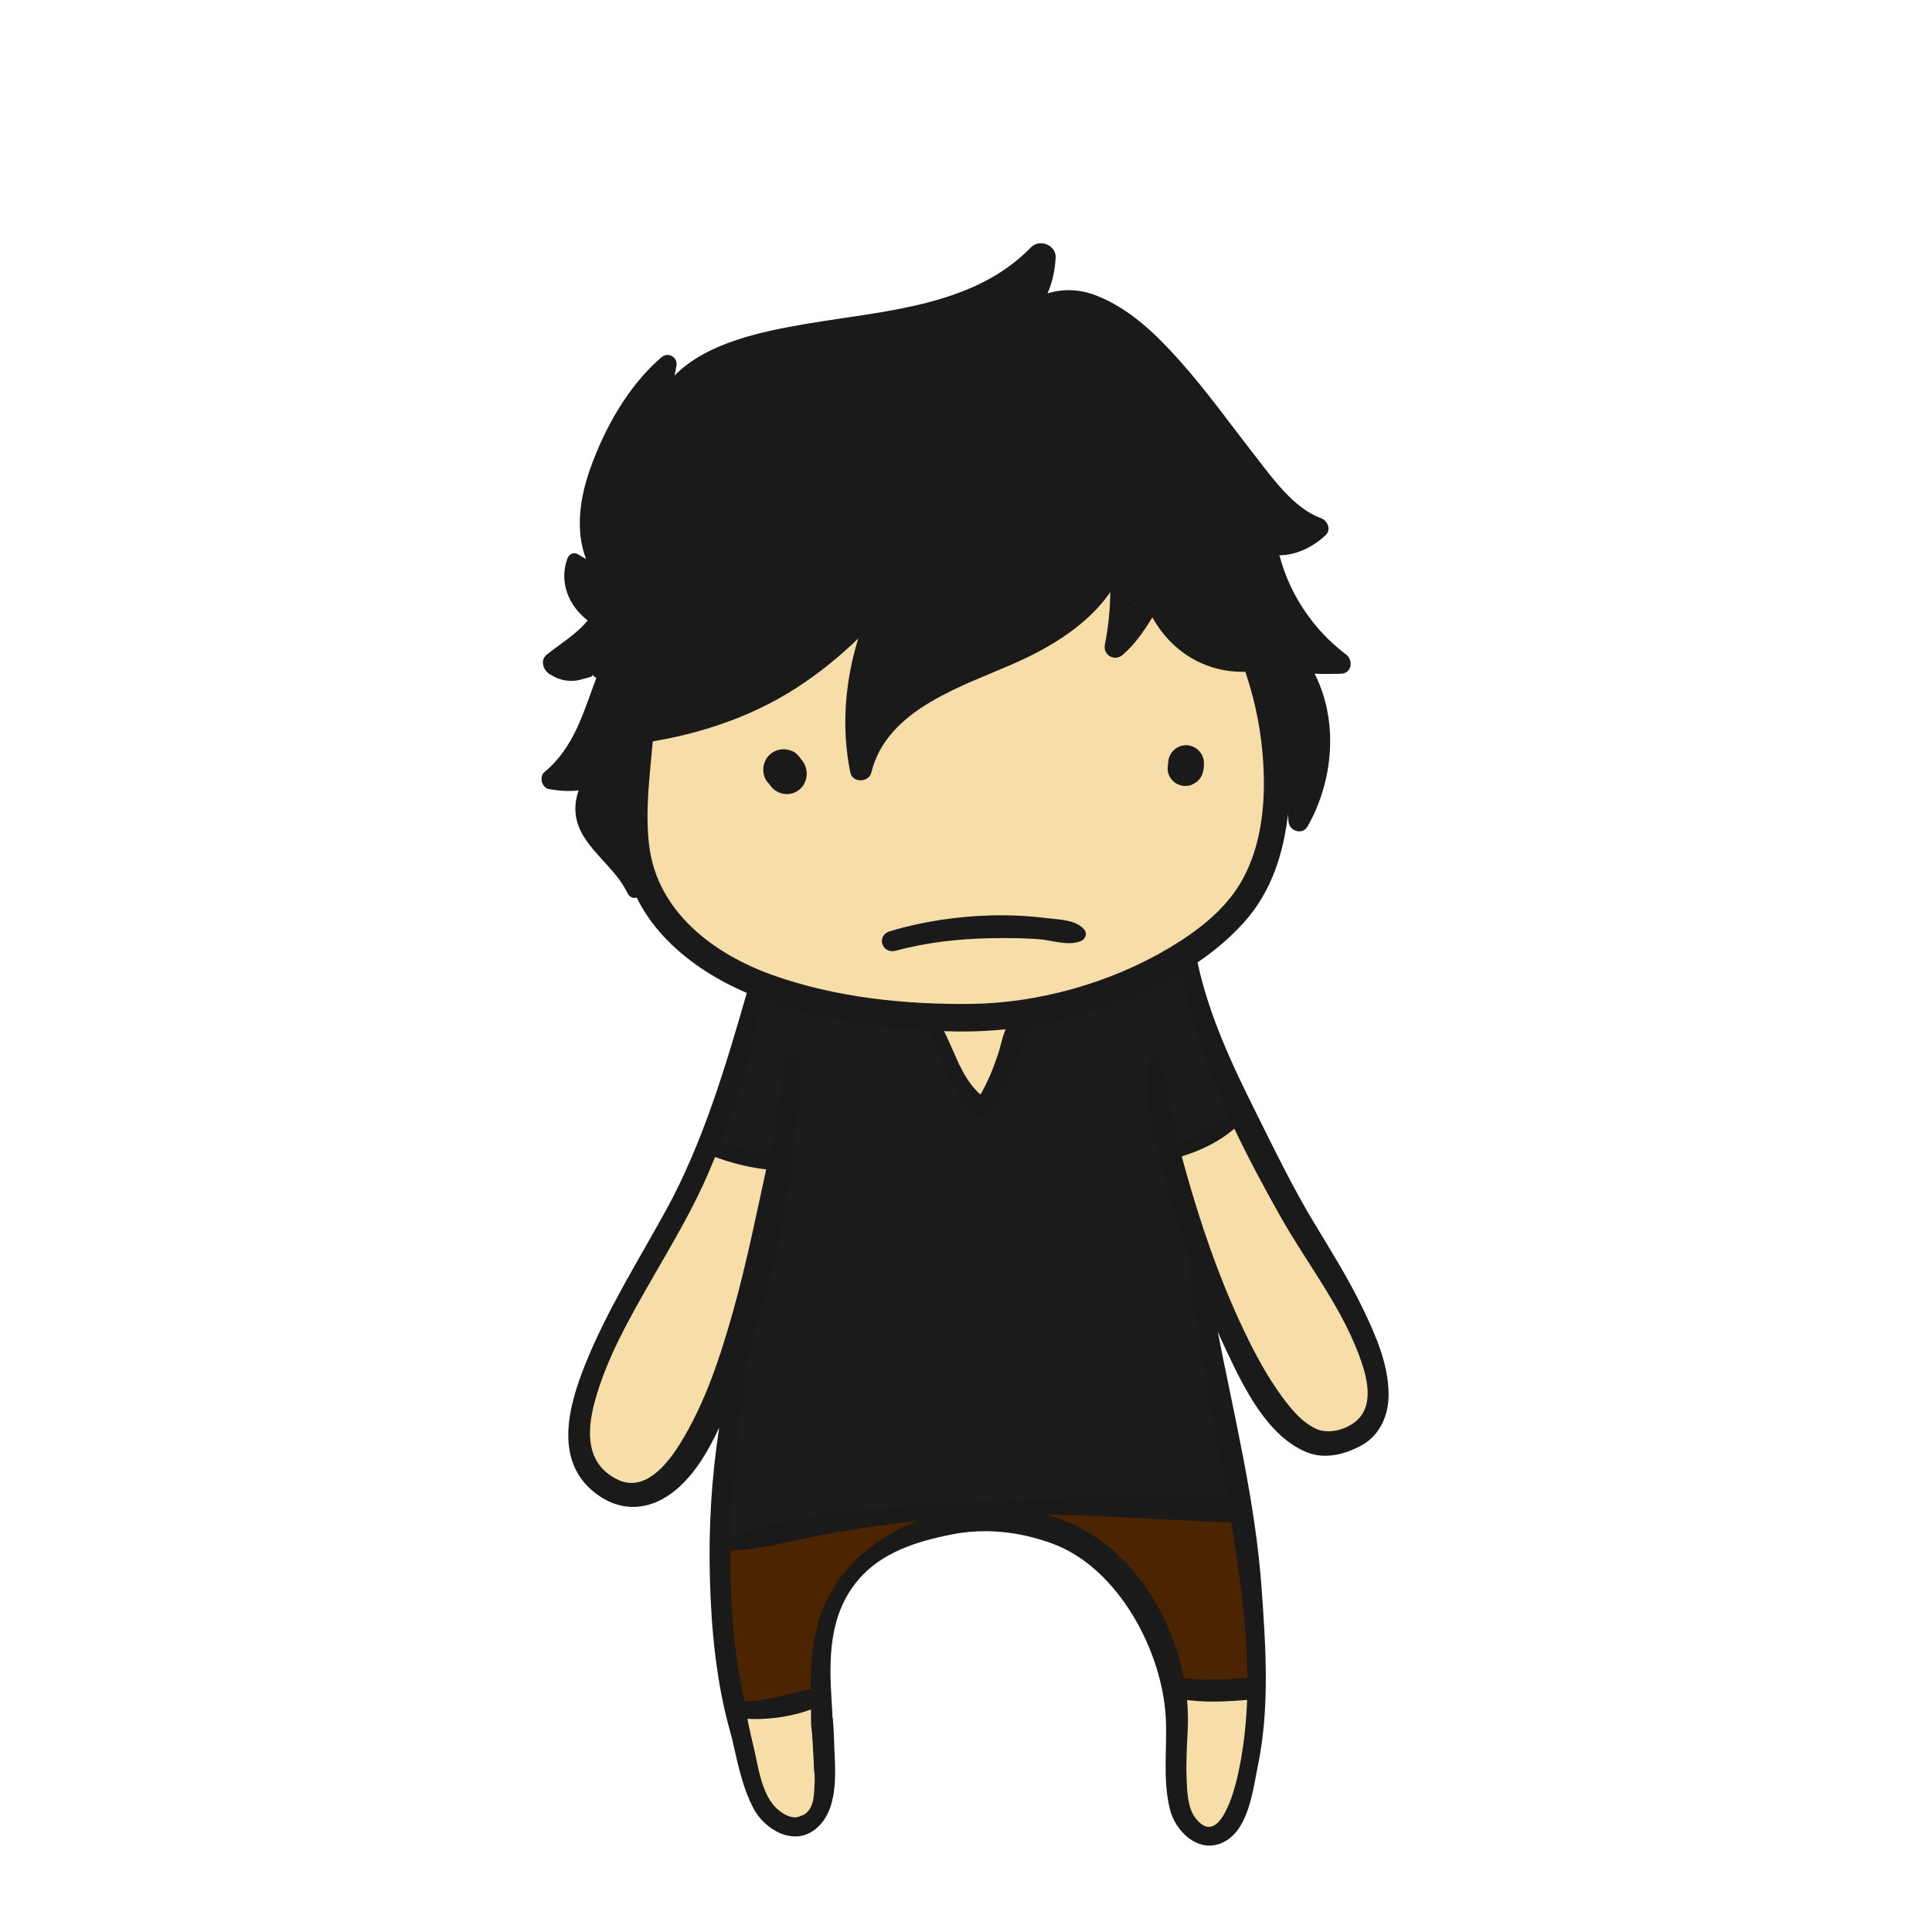 <!DOCTYPE svg PUBLIC "-//W3C//DTD SVG 1.1//EN" "http://www.w3.org/Graphics/SVG/1.1/DTD/svg11.dtd"><svg version="1.1" id="Layer_1" xmlns="http://www.w3.org/2000/svg" xmlns:xlink="http://www.w3.org/1999/xlink" x="0px" y="0px" width="600px" height="600px" viewBox="0 0 600 600" enable-background="new 0 0 600 600" xml:space="preserve">
<path fill="#f7dda8" d="M423.801,420.873c-3.123-7.451-7.406-14.242-11.883-20.92c-0.45-5.402-4.109-10.451-6.722-15.02
	c-3.103-5.428-6.061-10.932-9.16-16.355c-2.008-3.512-4.122-7.002-6.369-10.406c-0.726-1.404-1.466-2.801-2.231-4.188
	c-0.639-1.156-1.3-2.305-1.977-3.447c-1.476-7.727-4.284-15.164-7.242-22.449c-3.982-9.816-7.964-19.648-12.066-29.413
	c-0.281-0.67-0.655-1.23-1.091-1.694c8.987-5.386,17.46-11.864,24.782-19.078c1.072-1.056,2.045-2.162,2.967-3.292
	c0.111-0.267,0.226-0.531,0.325-0.807c1.227-3.325,2.337-6.708,3.101-10.173c1.571-7.154,2.25-14.434,2.172-21.758
	c-0.084-7.896-0.628-15.782-1.226-23.665c-1.823-4.474-4.151-8.715-7.062-12.489c-0.062-0.276-0.123-0.554-0.186-0.827
	c-1.564-7.039-4.754-13.344-9.145-19.003c-0.056-0.071-0.117-0.137-0.172-0.208c-2.382-8.318-10.63-14.582-16.632-20.457
	c-7.003-6.855-13.012-12.084-22.597-14.933c-4.52-1.344-9.216-2.105-13.947-2.625c-6.475-2.355-13.062-4.392-19.86-5.283
	c-6.486-2.721-13.351-4.15-20.609-2.809c-5.467,1.01-9.317,4.636-13.401,7.917c-0.292,0.096-0.584,0.192-0.875,0.289
	c-17.29,3.257-32.859,9.624-46.644,21.301c-6.962,5.897-12.92,13.156-17.393,21.1c-3.657,6.496-5.297,12.704-4.642,19.477
	c-1.574,4.415-2.755,9.008-3.465,13.748c-0.814,5.435-1.266,10.739-0.802,16.22c0.108,1.279,0.242,2.556,0.386,3.832
	c-1.83,1.036-3.233,2.718-3.632,5.045c-0.43,2.508-0.475,5.374,0.213,7.876c0.152,0.553,0.367,1.036,0.607,1.492
	c1.43,9.652,4.692,18.406,11.236,26.507c7.347,9.096,18.076,14.842,28.69,19.21c0.029,0.012,0.059,0.021,0.088,0.034
	c-1.368,0.86-2.382,2.319-2.494,4.378c-1.26,23.15-11.254,45.09-21.069,65.748c-3.721,7.83-7.92,15.43-11.858,23.164
	c-4.726,5.562-9.113,12.045-11.521,18.898c-0.37,1.057-0.744,2.119-1.105,3.189c-1.89,2.854-3.418,5.809-4.408,8.906
	c-4.625,10.516-7.223,23.104,0.622,31.096c5.346,5.445,14.127,4.84,20.079,0.922c6.616-4.354,10.705-11.771,14.03-18.732
	c3.462-7.25,6.529-14.717,9.364-22.326c-0.266,4.227-0.333,8.461-0.304,12.701c-0.825,0.812-1.383,1.956-1.44,3.434
	c-0.021,0.555-0.054,1.106-0.089,1.66c-1.322,1.071-2.226,2.727-2.209,4.34c0.041,3.852,0.214,7.693,1.275,11.414
	c0.036,0.125,0.092,0.229,0.134,0.346c-1.11,8.152-1.98,16.33-2.131,24.566c-0.069,3.785-0.267,10.729,1.221,16.338
	c-0.004,2.68,0.061,5.361,0.214,8.039c-2.464,23.736,0.102,50.547,17.639,66.23c4.001,2.695,11.005,0.191,11.8-4.799
	c1.661-10.43,1.964-20.826,1.845-31.367c-0.104-9.206-0.607-18.639,0.803-27.771c1.703-11.031,9.644-18.137,17.381-25.342
	c4.017-1.4,8.021-2.859,12.045-4.232c8.378-1.752,16.831-2.855,25.435-2.727c8.824,0.133,17.578,1.938,25.438,5.922
	c2.105,3.946,4.421,7.826,7.822,11.338c4.146,4.283,8.866,7.029,12.71,10.969c2.49,6.656,3.105,13.746,3.396,20.898
	c0.011,0.025,0.021,0.051,0.031,0.076c2.307,6.102,2.979,12.654,3.536,19.111c0.618,7.158,0.756,14.504,2.789,21.449
	c0.697,2.391,1.55,4.764,2.753,6.949c4.089,2.664,10.11,0.869,11.726-4.354c5.771-18.686,7.737-37.979,7.438-57.504
	c-0.301-19.527-4.116-38.236-7.354-57.389c-2.857-16.92-4.251-34.367-7.313-51.297c1.521,3.188,3.157,6.314,4.947,9.377
	c2.388,4.08,4.561,9.1,7.975,12.58l0.041,0.062c0.067,0.867,0.29,1.764,0.712,2.676c0.535,1.156,1.127,2.27,1.745,3.361
	c1.65,3.66,4.318,7.914,7.593,11.631c0.331,0.527,0.67,1.156,0.698,1.443c0.433,4.371,4.512,6.305,7.824,5.709
	c4.146,2.297,8.594,3.025,12.854,0.865c1.464-0.549,2.82-1.479,3.841-2.801C428.681,436.451,426.613,427.584,423.801,420.873z
	 M360.48,346.246c-0.004-0.553,0.016-1.105,0.002-1.658c0.062,0.049,0.134,0.082,0.196,0.127c0.034,0.525,0.095,1.059,0.163,1.596
	C360.725,346.285,360.601,346.27,360.48,346.246z M367.413,367.807c-0.74-1.881-1.55-3.738-2.396-5.586
	c0.257,0.266,0.506,0.533,0.747,0.807c0.543,1.488,1.104,2.973,1.688,4.441C367.436,367.582,367.428,367.695,367.413,367.807z"></path>

<path fill="#1a1a1a" d="M410.844,233.494c-0.034-4.506-0.615-9.005-1.219-13.462c-0.581-4.289-2.299-8.448-4.548-12.339
	c2.165-0.449,3.624-2.792,3.762-4.878c0.265-4.011-3.869-8.186-6.224-11.089c-0.69-0.852-1.399-1.703-2.105-2.562
	c-0.633-0.864-1.304-1.704-2.006-2.518c-1.188-1.555-2.299-3.162-3.199-4.881c-0.408-0.778-0.908-1.378-1.464-1.829
	c0.479-1.634,0.524-3.417,0.017-4.779c-0.608-1.628-1.319-3.194-2.111-4.71c1.111-0.956,1.341-0.856,1.004-2.697
	c-0.078-0.425-0.55,0.582-0.125-1.5c2.517,1.569,5.565,1.464,8.686,2.154c4.865,1.076,6.938-6.354,2.062-7.474
	c-4.336-0.995-7.719-3.241-10.841-6.075c-0.031-0.217-0.061-0.43-0.094-0.651c-0.489-3.231-2.545-5.908-4.465-8.431
	c-4.389-5.769-10.286-10.28-15.734-15.003c-0.37-0.321-0.754-0.54-1.141-0.701c-4.762-7.161-9.543-14.28-15.103-20.915
	c-6.938-8.278-16.303-17.209-27.972-16.302c-3.127,0.243-6.17,0.903-8.864,2.077c0.017-0.021,0.034-0.039,0.051-0.06
	c3.954-4.92-2.722-11.971-7.071-7.071c-6.338,7.14-15.365,9.981-24.51,11.592c-10.895,1.919-22.119,2.049-33.123,3.003
	c-12.024,1.043-24.209,3.043-34.087,8.512c-0.984,0.096-1.982,0.596-2.866,1.642c-0.056,0.066-0.106,0.134-0.162,0.2
	c-4.364,2.9-8.171,6.611-11.171,11.387c0.592-3.518-4.276-6.187-6.161-2.522c-2.596,5.05-5.122,10.157-7.314,15.396
	c-3.112,4.253-4.772,11.044-5.99,15.176c-2.333,7.917-2.511,16.308-2.014,24.485c0.04,0.657,0.231,1.21,0.511,1.68
	c-1.06-0.492-2.131-1.105-3.24-1.875c-2.831-1.964-6.109,1.797-4.534,4.534c2.195,3.812,4.929,6.812,8.343,9.107
	c-0.764,2.593-1.693,5.157-2.098,7.815c-1.892,1.249-3.698,2.686-4.687,4.531c-1.251,2.337,0.501,4.445,2.665,4.49
	c-0.009,0.035-0.019,0.07-0.028,0.104c0.242-0.032,0.487-0.084,0.731-0.127c0.286-0.004,0.564-0.058,0.827-0.161
	c1.124-0.255,2.26-0.625,3.384-1.055c0.121,1.596,1.012,3.111,2.674,3.71c-0.131,0.836-0.254,1.674-0.411,2.508
	c-1.292,6.863-3.775,17.247-11.168,20.039c-5.77,2.179-3.516,11.275,2.592,9.401c1.853-0.568,3.532-1.357,5.071-2.31
	c-0.287,1.872-0.538,3.75-0.718,5.643c-0.111,1.165-0.154,2.263-0.12,3.321c-4.303,4.188-0.38,13.404,3.711,16.554
	c1.018,0.784,2.082,0.931,3.053,0.681c0.729,1.156,1.489,2.277,2.514,3.271c1.003,0.972,2.971,0.328,2.881-1.193
	c-0.231-3.888-1.241-7.7-1.722-11.589c-0.195-1.578,1.239-3.121,1.186-4.764c-0.068-2.094-0.124-4.185-0.192-6.279
	c-0.214-6.532,0.675-13.087,1.484-19.593c1,0.626,2.205,0.96,3.48,0.783c21.254-2.952,39.095-13.53,55.229-27.188
	c7.511-6.358,14.406-13.413,20.164-21.407c0.238-0.331,0.485-0.685,0.733-1.043c0.187,0.16,0.385,0.305,0.591,0.44
	c-0.581,1.449-1.101,2.924-1.495,4.451c-0.206,0.795-0.235,1.545-0.148,2.249c-2.475,5.307-4.017,10.969-5.26,16.744
	c-0.792,3.684-1.482,7.386-2.327,11.059c-0.99,4.305-0.506,8.293-2.089,12.548c-1.367,3.675,4.738,6.254,6.343,2.674
	c0.376-0.637,0.745-1.275,1.118-1.913c3.412-4.782,10.609-7.892,15.441-10.377c6.364-3.273,12.888-6.226,19.269-9.465
	c7.818-3.969,14.262-9.546,20.776-15.348c7.587-6.757,15.472-14.702,19.734-24.063c0.137-0.3,0.266-0.609,0.39-0.923
	c0.448,3.603,0.871,7.222,0.965,10.844c-0.457,2.779-0.562,5.693-0.565,8.827c-0.004,3.771,3.826,4.583,6.116,2.861
	c0.596,1.418,1.395,2.751,2.467,3.935c5.304,5.859,13.804,9.296,20.78,12.643c2.635,1.264,5.871,0.617,7.827-1.22
	c0.937,1.34,2.022,2.538,3.341,3.502c0.53,0.389,1.086,0.655,1.65,0.819c2.141,5.45,2.267,11.083,2.834,17.136
	c0.653,6.971-1.566,17.013,2.419,23.033c2.854,4.311,8.689,4.292,11.549,0C411.298,242.93,410.877,237.892,410.844,233.494z
	 M200.621,211.615c-0.453,0.537-0.484,1.389-0.133,1.958c-0.24,0.188-0.473,0.389-0.709,0.583c0.296-1.422,0.542-2.855,0.767-4.291
	c0.671-0.079,1.34-0.165,2.005-0.259C201.878,210.236,201.235,210.887,200.621,211.615z"></path>

<path fill="#4d2400" d="M287.539,470.449c-4.374-2.693-10.197,0.828-15.034,0.875c-5.924,0.057-12.027,1.521-17.88,2.598
	c-0.412,0.021-0.833,0.072-1.267,0.203c-5.154,1.225-10.521,3.777-15.271,4.029c-1.806,0.096-3.191,0.899-4.125,2.026
	c-1.596,0.004-3.148,0.011-4.622,0.066c-3.163,0.119-5.714,2.527-5.753,5.752c-0.148,12.307,4.203,24.109,4.259,36.357
	c-0.151,0.497-0.234,1.043-0.216,1.643c0.025,0.834,0.05,1.668,0.075,2.5c0.149,5.006,5.864,6.229,8.704,3.656
	c2.69-0.006,5.265-0.929,8.015-2.215c1.64-0.076,3.279-0.154,4.918-0.228c2.572-0.113,4.707-2.059,4.714-4.715
	c0.006-2.152-0.28-5.027-0.481-8.1c0.785-0.81,1.302-1.939,1.33-3.4c0.029-1.523-0.006-2.992-0.012-4.416
	c0.251-3.426,1.15-6.617,2.682-9.949c0.548-0.641,0.834-1.328,0.902-2.018c0.129-0.144,0.246-0.285,0.385-0.426
	c3.856-3.91,8.261-6.72,11.084-11.584c0.446-0.771,0.628-1.517,0.62-2.209c0.059-0.062,0.13-0.117,0.184-0.181
	c0.993-0.196,1.977-0.422,2.932-0.721c4.592-1.432,12.541-1.301,14.712-6.299C288.916,472.49,288.739,471.189,287.539,470.449z"></path>
<path fill="#4d2400" d="M390.257,517.369c-1.928-8.935-3.561-17.555-4.018-26.697c-0.182-3.625-0.306-7.266-1.61-10.496
	c-0.025-1.385-0.084-2.772-0.216-4.176c-0.181-1.93-1.135-3.277-2.99-3.928c-4.057-1.422-8.279-1.457-12.511-1.248
	c-2.054-0.32-4.062-0.57-5.857-0.892c-5.481-0.979-14.785-3.102-19.882,0.482c-0.101-0.061-0.192-0.125-0.295-0.184
	c-3.152-1.826-7.156-2.88-10.782-2.834c-1.312,0.016-7.803,1.117-8.971,1.728c-1.663,0.869-0.744,1.695-2.25,2.625
	c-0.851,0.524,3.229,1.833,4.198,1.593c1.123-0.276,2.604,0.834,3.699,1.133c1.559,0.429,3.087,0.878,4.624,1.39
	c3.315,1.102,6.442,3.896,8.962,6.213c5.066,4.66,10.095,12.041,12.521,18.438c2.698,7.117,4.131,16.824,10.851,21.478
	c5.15,3.565,10.596-0.262,15.516,2.305C386.136,526.852,391.409,522.709,390.257,517.369z"></path>

<path fill="#1c1c1c" d="M381.558,455.496c-0.349-0.16-0.697-0.305-1.053-0.451c3.846-17.123-2.827-36.088-7.454-52.328
	c-4.338-15.227-7.406-30.855-11.158-46.252c7.241-1.461,13.553-5.098,20.062-8.99c2.229-1.336,3.543-4.793,1.858-7.088
	c-7.933-10.804-8.521-24.35-12.701-36.701c-0.931-2.742-4.555-4.979-7.271-2.957c-12.346,9.179-29.803,6.726-41.932,16.405
	c-0.153,0.021-0.303,0.054-0.451,0.093l0.084-0.107c-0.595,0.109-1.075,0.463-1.454,0.908c-0.146,0.154-0.273,0.33-0.384,0.525
	c8.13-4.219-1.155-1.049-1.204-1.053c-1.072-0.101-1.085,0.93-2.161,0.893c-1.966-0.065-3.604,1.69-3.604,3.605
	c0,1.619,1.042,2.867,2.448,3.367c-3.214,5.75-5.106,12.488-7.563,18.52c-1.736-0.143-3.506-0.379-5.242-0.445
	c-0.247-0.22-0.495-0.438-0.749-0.664c-2.303-2.064-4.142-4.559-5.803-7.147c-3.166-4.938-5.221-10.782-5.733-16.627
	c-0.545-6.214-5.256-4.167-10.09-2.334c-0.867-0.159-0.688-0.255-1.333-0.333c-1.734-0.207-1.642-1.527-3.167-0.5
	c-0.081,0.055-1.259-0.062-1.333,0c-0.04-0.053-2.955,0.549-3,0.5c-2.742-3.001-6.747-0.523-10.501-1.32
	c-1.042-0.221-2.098-0.457-3.163-0.689c-0.08-0.078-0.153-0.172-0.235-0.247c-2.247-2.125-5.785-2.565-8.402-1.146
	c-0.301-0.021-0.602-0.046-0.901-0.056c-0.625-0.021-1.161,0.213-1.569,0.584c-0.023-0.006-0.046-0.013-0.069-0.021
	c-0.025-0.047-0.046-0.094-0.072-0.143c-0.964-1.742-2.806-1.975-4.249-1.297c-0.456-0.188-0.915-0.375-1.342-0.602
	c-0.325-0.273-0.691-0.488-1.085-0.64c-0.082-0.055-0.172-0.102-0.252-0.157c-2.123-1.498-4.173-2.222-4.826,0.062
	c-1.213,4.242-2.811,10.922-2.852,15.334c-0.003,0.354,0.055,0.675,0.139,0.979c-0.839,1.979-1.752,3.926-2.6,5.844
	c-2.055,4.652-3.809,9.424-4.653,14.412c-0.851,0.276-1.506,1.047-1.804,1.934c-3.006,1.359-3.576,6.664,0.511,7.816
	c6.062,1.717,12.174,3.145,18.186,4.969c-1.455,6.979-2.665,14.611-2.077,21.664c-1.752,6.949-3.085,14.047-4.019,21.199
	c-1.268,0.856-2.215,2.26-2.388,4.184c-0.257,2.865-0.526,5.736-0.791,8.605c-1.457,3.112-2.11,7.062-2.693,9.709
	c-1.178,5.346-1.663,10.729-1.862,16.186c-0.053,1.465-1.381,2.562-0.349,3.001c-0.152,1.407,0.039,1.352,0,2.75
	c-0.256,0.379-0.893,1.716-1,2.25c-0.82,4.054-0.843,8.905-1.25,13c-0.809,3.582,0.105,6.812-0.058,10.499
	c-0.162,3.656,5.045,6.078,7.511,3.111c0.997-1.199,2.092-2.23,3.253-3.142c0.759,0.433,1.646,0.646,2.635,0.548
	c13.806-1.396,27.636-2.261,41.488-3.037c13.902-0.777,27.714-2.25,41.588-3.345c9.675-0.762,19.271-2.446,28.924-3.428
	c0.424-0.043,0.858-0.09,1.299-0.139c1.339,2.279,5.27,2.492,7.563,2.783c4.783,0.604,10.511,0.612,14.805-1.812
	c0.154-0.088,0.285-0.205,0.402-0.334c0.238,0.098,0.479,0.187,0.713,0.293C382.534,469.947,389.012,458.932,381.558,455.496z"></path>

<g>
	<path fill="#1A1A1A" d="M423.163,406.209c-4.354-8.998-9.647-17.508-14.821-26.045c-6.675-11.016-12.323-22.676-18.068-34.195
		c-7.579-15.195-14.788-30.41-18.365-47.083c5.307-3.607,10.229-7.754,14.488-12.512c8.616-9.622,12.323-21.681,13.7-34.318
		c1.584-14.538-0.715-29.608-4.881-43.54c-3.786-12.662-9.725-26.516-19.356-35.847c-2.726-2.64-7.691,0.871-5.398,4.166
		c13.619,19.575,21.781,41.418,22.042,65.493c0.116,10.798-1.616,22.225-7.124,31.662c-5.175,8.865-13.824,15.376-22.499,20.53
		c-18.053,10.727-40.441,17.032-61.447,17.256c-20.624,0.221-41.908-2.006-61.425-8.931c-18.381-6.521-35.912-19.696-38.407-40.287
		c-1.278-10.546,0.13-21.12,1.06-31.621c0.625-7.068,2.922-15.557-0.481-22.065c-0.591-1.13-2.3-0.809-2.627,0.343
		c-2.232,7.844-3.524,16.325-4.705,24.51c-1.56,10.814-2.579,21.583-0.999,32.452c2.96,20.365,20.157,34.565,38.075,42.176
		c-6.567,22.816-13.621,46.576-25.089,67.484c-8.674,15.812-18.322,31.035-25.067,47.836c-5.168,12.873-9.756,29.578,2.661,39.662
		c8.357,6.789,17.976,5.875,25.903-1.01c5.7-4.947,9.731-11.91,13.024-18.959c-2.392,15.482-3.315,31.02-2.899,46.678
		c0.427,16.064,1.99,32.576,6.394,48.08c0.088,0.309,0.186,0.621,0.278,0.934c1.946-0.383,3.894-0.744,5.847-1.092
		c-0.515-2.232-0.962-4.475-1.241-6.73c-0.137-0.668-0.257-1.355-0.367-2.047c-0.128-0.67-0.249-1.346-0.354-2.025
		c-3.084-13.184-3.937-26.875-4.151-40.367c-0.245-15.398,1.384-30.393,3.051-45.684c0.769-7.051,1.672-14.066,2.654-21.068
		c2.686-8.141,4.942-16.432,7.002-24.729c3.243-13.061,5.641-26.098,7.072-39.477c0.92-8.596,2.421-17.584,1.795-26.248
		c-0.233-3.229-4.739-3.211-5,0c-0.851,10.479-2.698,20.814-4.953,31.072c-3.44,15.654-6.532,31.389-10.891,46.826
		c-3.961,14.027-8.635,28.33-16.361,40.789c-4.136,6.672-11.081,15.242-19.383,11.244c-9.81-4.725-9.703-14.648-7.208-23.992
		c3.624-13.572,10.888-26.197,17.817-38.305c6.196-10.826,12.52-21.279,17.458-32.762c7.374-17.148,14.464-35.773,15.913-54.537
		c18.371,7.039,38.378,9.604,57.929,10.332c20.947,0.779,41.149-3.383,60.372-11.703c4.333-1.875,8.605-4.021,12.712-6.454
		c4.708,26.616,17.62,52.239,30.732,75.567c8.06,14.34,18.437,27.264,24.331,42.795c2.127,5.604,4.82,14.037,0.649,19.414
		c-2.971,3.828-9.704,5.881-13.994,3.797c-4.979-2.42-8.774-7.521-11.845-11.947c-4.644-6.691-8.348-14.037-11.753-21.416
		c-6.929-15.02-12.276-30.824-16.742-46.734c-1.86-6.627-3.509-13.32-4.851-20.072c-0.531-2.67-0.986-5.354-1.355-8.051
		c-0.29-2.113-1.438-4.203-1.895-6.328c-0.356-1.662-3.039-1.691-3.375,0c-2.537,12.783,2.379,26.979,5.718,39.299
		c1.858,6.855,3.914,13.68,6.184,20.432c2.729,26.465,8.467,52.533,12.82,78.762c4.628,27.883,9.206,56.408,2.769,84.443
		c-1.034,4.504-5.738,21.914-12.935,12.596c-2.579-3.34-2.64-8.588-2.798-12.59c-0.199-5.041,0.126-10.102,0.363-15.133
		c0.976-20.656-8.709-43.875-24.867-56.836c-20.366-16.336-51.502-15.779-72.273-0.607c-11.505,8.402-17.736,19.145-19.38,33.361
		c-0.845,7.305-0.447,14.984-0.459,22.598c2.242-0.23,4.486-0.436,6.729-0.592c-0.076-2.055-0.188-4.109-0.323-6.158
		c-0.882-13.418-0.973-27.004,8.108-37.893c7.24-8.68,18.27-12.104,28.976-14.236c10.63-2.117,21.176-0.918,31.281,2.738
		c20.622,7.461,34.548,33.715,35.415,54.77c0.384,9.297-1.01,18.672,1.259,27.828c1.666,6.721,8.573,13.586,15.977,10.496
		c8.469-3.535,9.771-16.455,11.369-24.191c3.69-17.863,2.419-36.975,1.12-55.023c-1.938-26.941-8.469-53.164-13.624-79.623
		c0.935,2.117,1.896,4.223,2.887,6.312c5.307,11.189,12.634,26.344,24.966,31.203c5.557,2.189,11.771,0.566,16.828-2.223
		c5.909-3.26,8.457-9.617,8.388-16.096C431.141,423.492,427.124,414.395,423.163,406.209z"></path>
	<path fill="#1A1A1A" d="M259.09,542.25c-0.115-2.881-0.161-5.869-0.5-8.75c-1.932,0.396-4.771,1.654-6.706,1.951
		c0.531,4.338,0.581,8.049,0.831,11.924c0.034,0.531,0.054,1.225,0.056,2.006c0.435,2.518,0.191,5.445,0.009,7.703
		c-0.161,1.986-0.639,4.543-2.324,5.883c-0.469,0.479-1.115,0.82-1.802,0.982c-2.66,1.51-6.459-1.125-8.111-2.979
		c-3.825-4.291-4.924-11.176-6.068-16.531c-0.54-2.527-1.193-5.057-1.756-7.598c-1.612-0.342-4.28,0.416-5.899,0.92
		c1.993,8.107,3.265,16.42,7.205,23.895c3.387,6.426,12.128,11.682,18.86,6.672C260.585,562.598,259.422,550.533,259.09,542.25z"></path>
</g>

<path fill="#1A1A1A" d="M368.34,231.438c-3.034,0-5.561,2.53-5.562,5.562c0,0.102-0.003,0.203-0.004,0.305
	c-0.068,0.314-0.129,0.639-0.158,1.169c-0.08,1.42,0.576,3.067,1.641,4.021c-0.006-0.008-0.013-0.016-0.019-0.024
	c0.288,0.369,0.693,0.664,1.108,0.864c0.861,0.5,1.791,0.751,2.788,0.754c1.519,0,2.801-0.616,3.905-1.618
	c1.539-1.395,1.862-3.516,1.863-5.472C373.904,233.968,371.37,231.438,368.34,231.438z"></path>
<path fill="#1A1A1A" d="M250.533,240.125c-0.079-1.503-0.512-2.865-1.472-4.001c-0.371-0.564-0.827-1.081-1.258-1.586
	c-1.038-1.222-2.91-1.849-4.463-1.849c-1.667,0-3.285,0.67-4.463,1.849c-2.366,2.365-2.521,6.584,0,8.927
	c0.012,0.011,0.021,0.024,0.032,0.035c1.14,1.926,3.167,3.081,5.411,3.125c1.121-0.003,2.166-0.286,3.135-0.848
	c0.933-0.552,1.676-1.295,2.228-2.229c0.739-1.722,0.669-1.26,0.855-3.151C250.546,240.306,250.538,240.215,250.533,240.125z"></path>

<path fill="#1A1A1A" d="M390.34,201.625c-13.679,1.427-23.848-5.861-28.534-18.581c-1.031-2.798-4.919-3.741-6.569-0.858
	c-1.05,1.833-2.062,3.729-3.115,5.605c0.827-8.213,0.568-16.511-0.443-24.791c-0.67-5.489-8.217-5.672-8.676,0
	c-1.737,21.461-20.901,29.704-38.028,37.93c-13.47,6.47-26.981,13.306-35.176,25.206c0.158-17.649,5.986-36.286,15.792-50.236
	c2.828-4.022-3.649-7.601-6.5-3.8c-20.558,27.411-48.341,47.997-82.298,54.911c-2.258,0.46-1.762,4.359,0.548,4.051
	c17.566-2.341,34.823-7.681,49.801-17.303c7.022-4.511,13.459-9.729,19.391-15.472c-4.138,13.472-5.291,27.846-2.462,41.614
	c0.681,3.315,5.77,3.176,6.54,0c4.821-19.876,28.763-26.894,45.146-34.227c11.426-5.114,22.313-12.029,29.051-21.781
	c-0.061,5.431-0.583,10.854-1.676,16.222c-0.679,3.33,3.003,5.454,5.561,3.237c3.789-3.284,6.586-7.381,9.183-11.616
	c6.496,11.596,18.303,18.369,32.465,16.638C394.579,207.857,394.695,201.171,390.34,201.625z"></path>
<path fill="#1A1A1A" d="M417.974,203.206c-9.81-7.362-17.255-18.247-20.439-30.086c-0.064-0.24-0.15-0.456-0.248-0.656
	c5.245-0.056,10.218-2.431,14.33-6.187c1.918-1.751,0.723-4.604-1.421-5.381c-8.387-3.04-14.971-12.362-20.221-19.082
	c-7.814-10.001-15.138-20.294-23.602-29.779c-7.352-8.239-15.498-16.193-25.942-20.265c-5.347-2.084-10.36-2.078-15.098-0.676
	c1.532-3.555,2.318-7.229,2.504-11.094c0.189-3.944-5.028-5.923-7.677-3.18c-17.797,18.432-45.86,19.681-69.674,23.749
	c-13.362,2.282-30.954,5.729-40.99,16.07c0.179-0.964,0.364-1.927,0.56-2.89c0.571-2.818-2.541-4.618-4.708-2.74
	c-10.22,8.859-17.315,21.502-21.882,34.073c-3.341,9.197-4.911,19.556-1.465,28.507c-0.865-0.473-1.722-0.958-2.555-1.482
	c-1.281-0.807-2.75,0.033-3.221,1.311c-2.709,7.355,0.404,14.747,6.287,19.273c-3.534,4.328-8.45,7.167-12.791,10.691
	c-1.974,1.602-1.045,4.597,0.75,5.816c2.44,1.658,4.985,2.449,7.943,2.217c1.084-0.085,2.12-0.386,3.158-0.689
	c1.108-0.324,2.85-0.487,2.394-1.337c0.307,0.573,0.749,0.934,1.242,1.136c-4.055,10.693-6.827,21.509-16.106,29.237
	c-1.754,1.461-0.864,4.896,1.397,5.292c3.446,0.604,6.303,0.766,9.204,0.401c-1.679,4.797-1.381,9.734,1.766,14.628
	c4.055,6.306,10.101,10.478,13.443,17.337c1.465,3.007,5.765,0.805,5.141-2.167c-1.196-5.696-5.937-10.521-9.831-14.582
	c-5.687-5.93-7.063-10.95-2.33-18.18c1.35-2.062-0.905-5.28-3.336-4.34c-2.071,0.801-4.217,1.132-6.386,1.191
	c7.107-8.938,9.516-19.672,14.004-30.562c1.022-2.479-2.26-4.415-4.244-3.465c-1.666-1.851-4.475-1.599-7.306-1.447
	c3.253-3.025,6.122-6.41,8.05-10.505c0.807-1.712,0.088-3.271-1.614-3.969c-5.227-2.141-7.945-6.884-7.263-12.073
	c2.436,1.263,4.968,2.431,7.026,4.197c2.094,1.797,4.904-0.962,3.038-3.038c-8.294-9.228-4.18-24.085-0.106-34.304
	c3.159-7.923,7.731-16.021,13.415-22.797c-0.304,2.527-0.508,5.065-0.542,7.62c-0.041,3.081,4.533,3.676,5.332,0.722
	c5.315-19.661,32.68-21.863,49.383-23.2c20.18-1.616,41.606-3.812,58.695-14.822c-1.329,2.692-3.651,5.192-3.401,8.301
	c0.243,3.028,3.956,5.158,6.327,2.621c15.525-16.611,37.01,9.894,46.33,20.915c7.606,8.994,14.959,18.205,22.872,26.937
	c4.492,4.957,9.236,10.504,15.067,14.096c-3.111,1.727-6.607,2.275-10.219,0.572c-1.217-0.574-2.539-0.466-3.518,0.165
	c-0.311,0.458-0.559,0.942-0.765,1.443c1.894,8.892,5.464,16.847,9.777,24.823c2.617,4.153,5.714,8.008,9.221,11.414
	c-1.536-0.083-3.075-0.283-4.635-0.713c-2.339-0.645-4.54,2.025-3.197,4.158c7.212,11.458,7.635,25.667,3.889,38.44
	c-1.769-3.237-4.405-5.856-7.979-6.556c-1.181-0.231-2.664,0.801-2.152,2.153c0.83,2.193,2.177,3.359,3.56,5.285
	c1.788,2.491,2.785,6.235,2.929,9.25c0.147,3.081,4.331,4.494,5.961,1.615c8.058-14.227,9.642-32.747,2.156-47.407
	c2.628,0.185,5.291,0.04,8.082,0.029C419.82,209.224,420.41,205.035,417.974,203.206z"></path>

<path fill="#1A1A1A" d="M251.542,524.607c-6.979,1.391-13.462,3.814-20.703,3.705c-3.517-0.053-3.394,5.07,0,5.375
	c7.195,0.646,15.603-0.551,22.297-3.295C256.665,528.947,255.413,523.836,251.542,524.607z"></path>
<path fill="#1A1A1A" d="M387.84,521.125c-6.831,0.463-13.666,0.693-20.5,0.125c-3.639-0.301-4.472,5.768-0.864,6.385
	c7.163,1.225,14.156,0.85,21.364,0.24C392.13,527.514,392.205,520.83,387.84,521.125z"></path>

<path fill="#1A1A1A" d="M336.822,288.812c-2.555-3.183-7.583-3.173-11.734-3.681c-5.672-0.694-11.432-0.998-17.158-0.848
	c-10.635,0.281-21.51,1.893-31.554,4.922c-4.365,1.317-2.568,7.252,1.928,6.028c9.609-2.615,19.574-3.691,29.625-3.869
	c4.866-0.085,9.7-0.043,14.555,0.302c4.257,0.303,9.353,2.279,13.308,0.537C337.111,291.623,337.679,289.879,336.822,288.812z"></path>

<path fill="#1A1A1A" d="M243.34,358.5c-7.79-0.117-15.169-1.898-22.352-4.85c-2.914-1.197-4.148,3.512-1.296,4.701
	c7.57,3.156,15.437,4.982,23.648,5.148C246.565,363.566,246.562,358.549,243.34,358.5z"></path>
<path fill="#1A1A1A" d="M383.425,345.436c-6.791,4.109-12.86,8.402-20.633,10.576c-2.562,0.717-1.483,4.631,1.096,3.979
	c7.941-2.014,16.099-5.623,21.733-11.709C386.995,346.799,385.234,344.34,383.425,345.436z"></path>
<path fill="#1A1A1A" d="M317.905,316.086c-0.417-0.836-1.706-1.188-2.48-0.65c-3.535,2.453-4.127,7.822-5.391,11.68
	c-1.448,4.422-3.214,8.756-5.524,12.793c-6.681-5.652-8.546-15.903-13.281-23.012c-1.55-2.327-5.249-0.229-3.777,2.208
	c5.562,9.21,6.731,21.187,16.456,27.349c1.391,0.881,3.019,0.207,3.885-1.02c3.306-4.678,5.618-9.892,7.71-15.2
	C317.107,326.162,320.037,320.354,317.905,316.086z"></path>
<path fill="#1A1A1A" d="M383.34,465.125c-27.6-0.998-55.169-0.076-82.732,1.443c-13.216,0.729-26.644,1.488-39.752,3.338
	c-12.703,1.793-27.857,3.424-38.799,10.609c-0.472,0.309-0.285,1.021,0.284,1.047c12.646,0.574,25.742-3.863,38.178-5.848
	c14.006-2.236,27.766-4.193,41.947-4.93c26.947-1.398,53.944,1.117,80.875,2.09C388.34,473.057,388.322,465.305,383.34,465.125z"></path>
</svg>